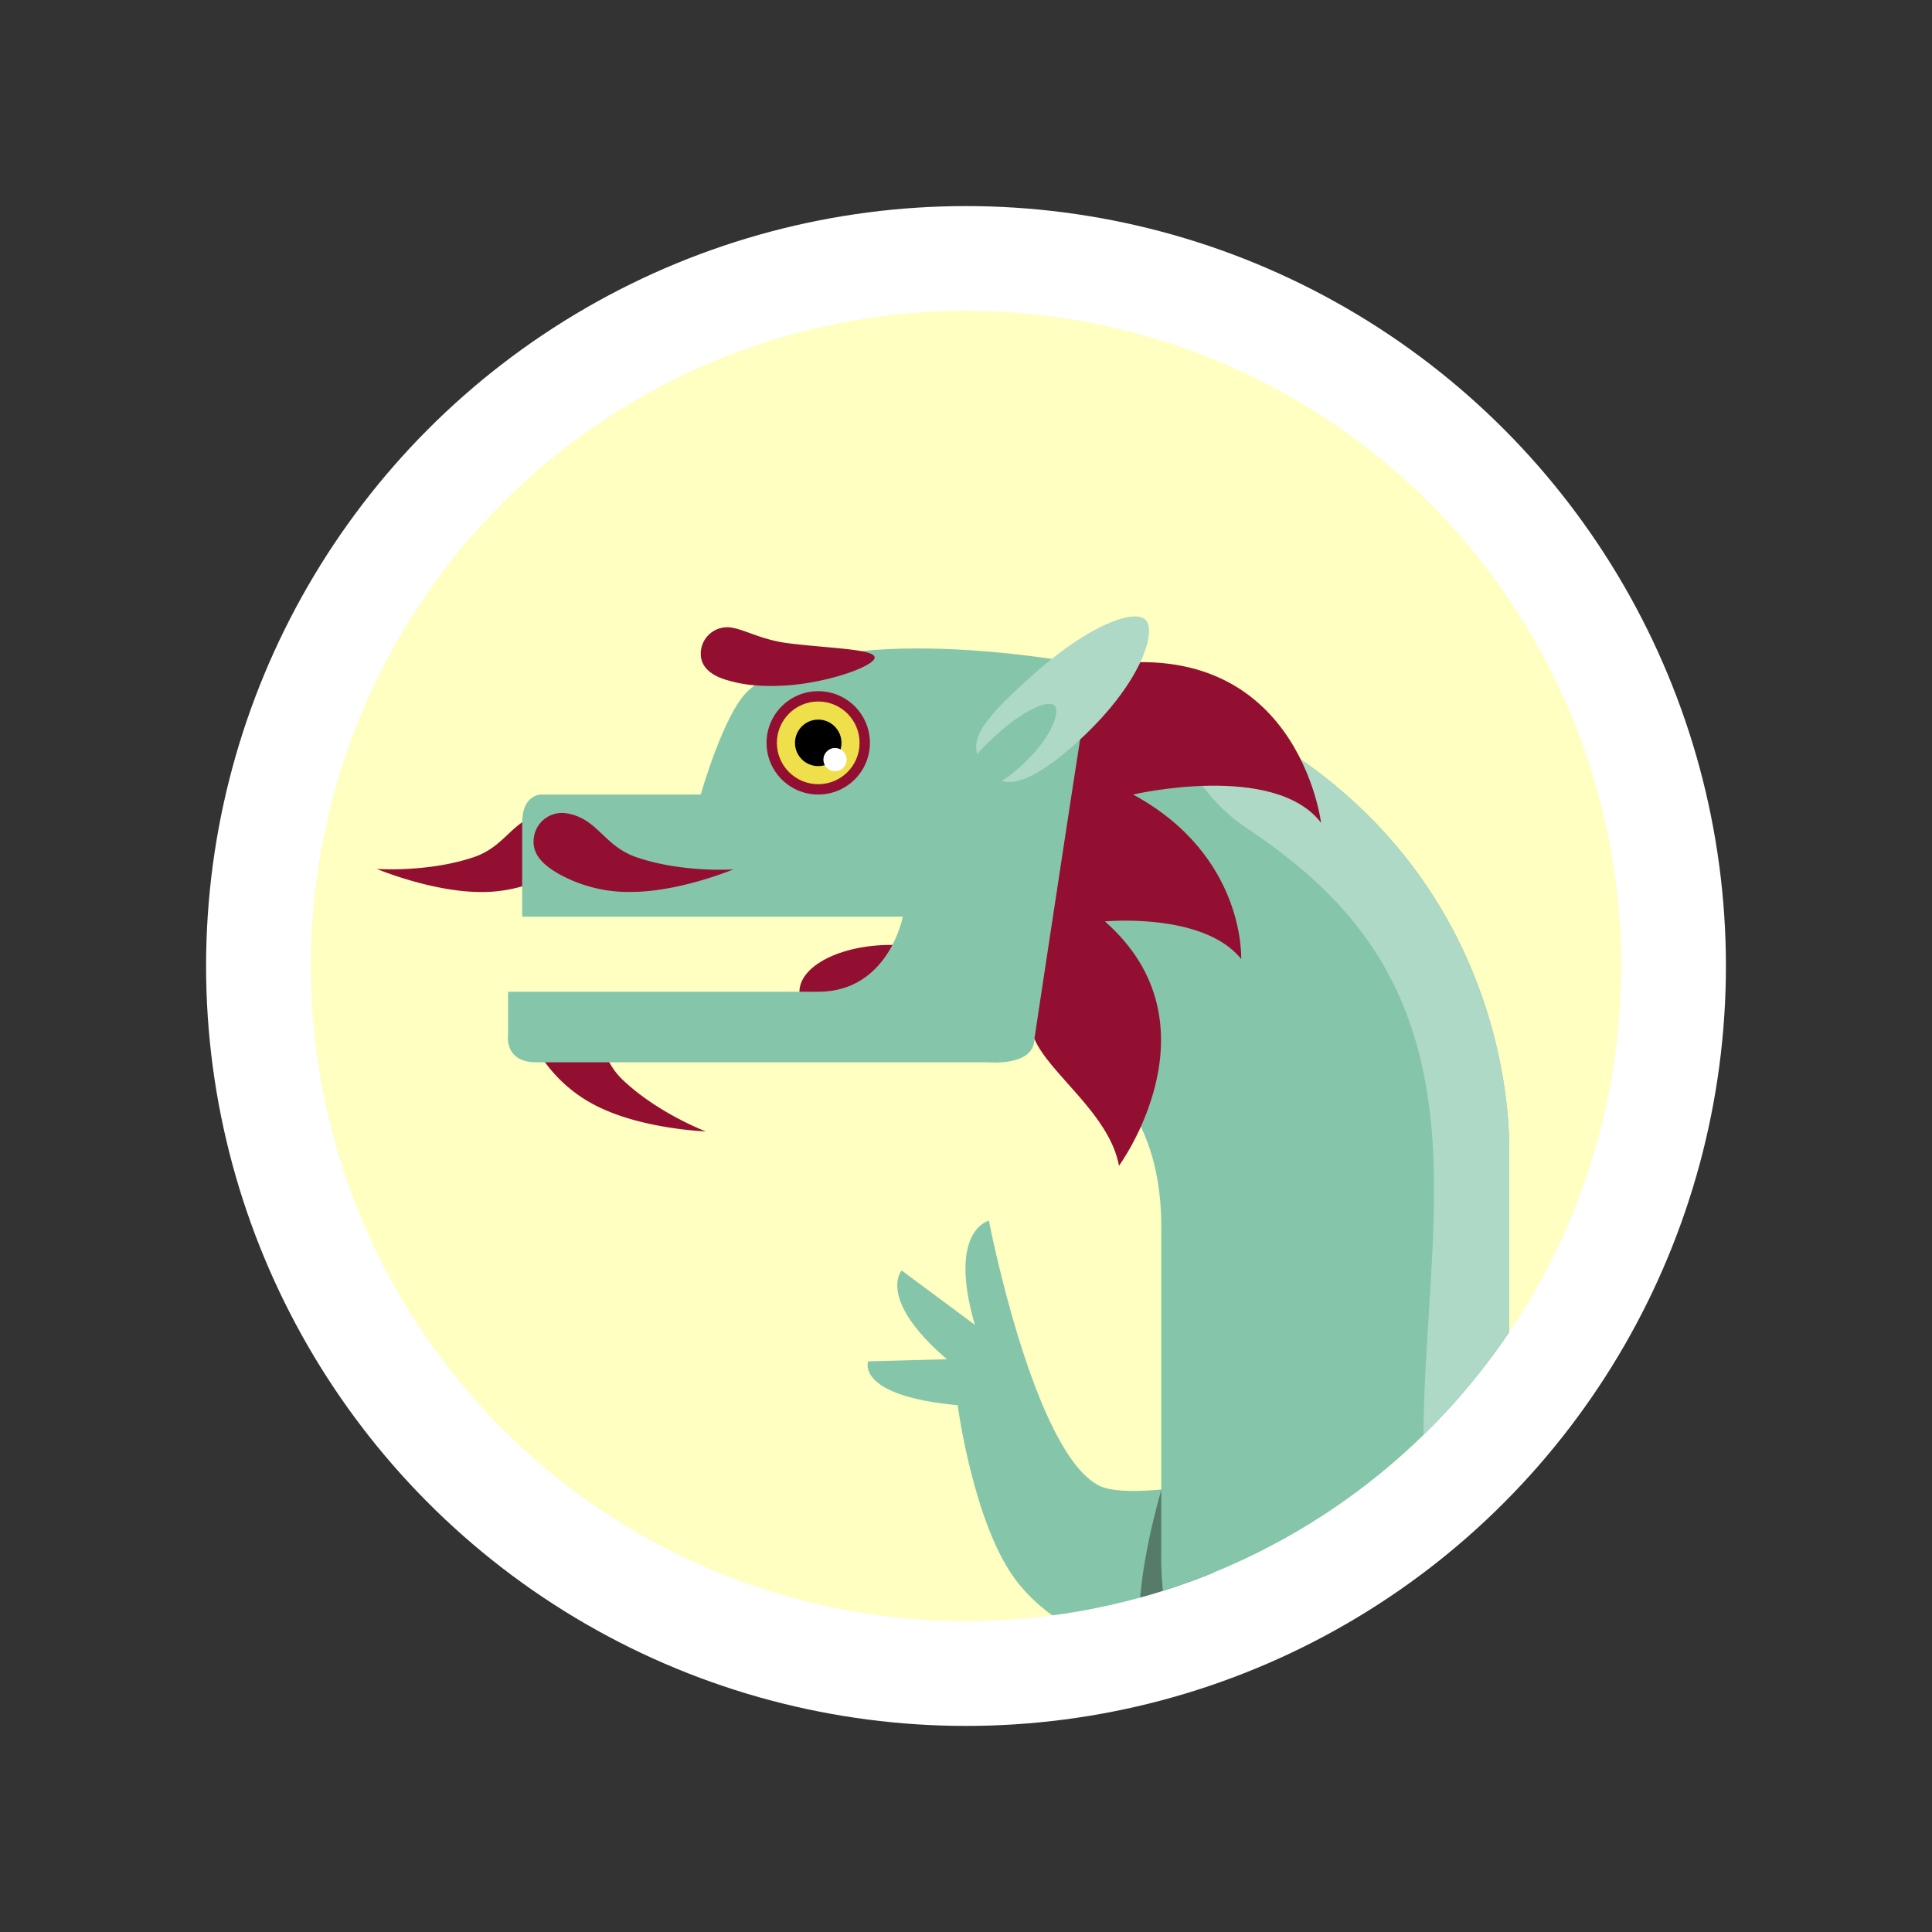 <svg id="Layer_1" data-name="Layer 1" xmlns="http://www.w3.org/2000/svg" xmlns:xlink="http://www.w3.org/1999/xlink" viewBox="0 0 600 600"><rect x="0" y="0" width="600" height="600" fill="#333333" stroke="none"/><defs><style>.cls-1{fill:none;}.cls-2{clip-path:url(#clip-path);}.cls-3{fill:#fff;}.cls-4{clip-path:url(#clip-path-2);}.cls-5{fill:#feffc0;}.cls-6{fill:#930f32;}.cls-7{fill:#85c6ab;}.cls-8{fill:#567c69;}.cls-9{fill:#efdf4b;}.cls-10{fill:#add9c6;}.cls-11{clip-path:url(#clip-path-3);}</style><clipPath id="clip-path"><circle class="cls-1" cx="163.5" cy="-515.5" r="112.5"/></clipPath><clipPath id="clip-path-2"><circle class="cls-1" cx="300" cy="300" r="157.33"/></clipPath><clipPath id="clip-path-3"><circle class="cls-1" cx="300" cy="300" r="203.45"/></clipPath></defs><title>logo</title><g class="cls-2"><rect class="cls-1" x="-100.04" y="-665.35" width="377.69" height="817.83"/></g><circle class="cls-3" cx="300" cy="300" r="182.5"/><g class="cls-4"><circle class="cls-5" cx="300" cy="300" r="157.33"/><path class="cls-6" d="M158.49,276.68s13,5.44,24.59,5.55a34.43,34.43,0,0,0,17.81-4.52c3.94-2.35,6.12-4.92,5.53-8.64a6.81,6.81,0,0,0-7.8-5.65c-7.56,1.2-8.9,7.8-16.87,10.47C170.73,277.59,158.49,276.68,158.49,276.68Z"/><ellipse class="cls-6" cx="282.01" cy="306.22" rx="22.01" ry="11.29"/><path class="cls-6" d="M237.52,339.73s-14-.54-24.63-5.36a34.35,34.35,0,0,1-14.24-11.61c-2.58-3.8-3.47-7.05-1.36-10.16a6.8,6.8,0,0,1,9.45-1.84c6.35,4.28,4.78,10.83,10.87,16.61C226,335.38,237.52,339.73,237.52,339.73Z"/><path class="cls-7" d="M352.4,425s-14.93,2.46-20.34-.19c-15.77-7.73-26.56-63.67-26.56-63.67s-10,2.22-3.37,25l-17.6-13.07s-6,6.83,10.88,21.33L276.5,395s-3.15,8.23,21.5,10.53c0,0,3.77,28.46,14,42,16.86,22.37,55,20.25,55,20.25Z"/><path class="cls-8" d="M352.4,425s.47.85-5.5.82c-2.26,7.9-7.12,27.16-4.63,39.38a98.34,98.34,0,0,0,23.65,2.55l.81-.89Z"/><path class="cls-7" d="M460.88,467.6s-30.47-5.64-30.47-45.14V344.59s4.52-91.41-103.82-117.37c0,0-59.82-11.28-79,6.77-5.81,5.47-11.29,24.83-11.29,24.83H197.93s-4.51,0-4.51,6.77v22.57h91.41s-3.39,18.06-20.32,18.06H190v10.16s-1.13,6.77,6.77,6.77H305.14s11.29,1.13,11.29-5.64c0,0,30.47,5.64,30.47,45.14v77.87s-4.51,91.41,103.83,117.37c0,0,59.81,11.28,79-6.77C535.54,545.65,460.88,460.83,460.88,467.6Z"/><circle class="cls-6" cx="264.51" cy="246.41" r="12.41"/><circle class="cls-9" cx="264.51" cy="246.41" r="9.93"/><circle cx="264.51" cy="246.41" r="5.59"/><circle class="cls-3" cx="268.55" cy="250.44" r="2.79"/><path class="cls-6" d="M278.06,225.91c0,2.07-11,6-20.88,6.69-8.17.57-12.41-.64-14.52-1.24-3.38-1-6.36-2.85-6.36-6.36a6.35,6.35,0,0,1,6.36-6.35c3.32,0,7.67,2.95,14.52,3.82C267,223.72,278.06,223.84,278.06,225.91Z"/><path class="cls-6" d="M244.13,276.8s-13,5.38-24.61,5.43a34.43,34.43,0,0,1-17.8-4.61c-3.92-2.37-6.09-4.95-5.48-8.66a6.81,6.81,0,0,1,7.82-5.62c7.56,1.24,8.87,7.84,16.82,10.55C231.89,277.65,244.13,276.8,244.13,276.8Z"/><path class="cls-8" d="M421,548.07c2.44-6.24,6.11-19.15,3.75-36.45l-21.45,27.29A142.9,142.9,0,0,0,421,548.07Z"/><path class="cls-7" d="M380.37,519.27s.14,15.13-3.31,20.08c-10.05,14.39-67,16.49-67,16.49s.67,10.2,24.2,7.16l-15.61,15.38s5.83,7,22.74-7.48L339,589.67s7.65,4.37,13.7-19.63c0,0,28.7.64,43.66-7.38,24.69-13.23,28.45-51.28,28.45-51.28Z"/><path class="cls-10" d="M483.11,488.41c-12.31-13.58-22.23-23.27-22.23-20.81,0,0-30.47-5.64-30.47-45.14V344.59s4-81.68-87.08-112.54c6.71,13.3,11.66,26.52,23.88,34.67,27.09,18.06,44,39.5,45.15,81.26,1.06,39.5-10.1,84.06,7.9,112.85C437.18,487.92,457.68,489.7,483.11,488.41Z"/><path class="cls-6" d="M316.43,317.51c3.61,8.41,18.06,18.05,20.31,30.47,0,0,24.83-33.86-3.38-58.69,0,0,23.7-2.25,32.72,9,0,0,1.13-24.83-25.95-39.5,0,0,33.85-7.9,45.14,6.77,0,0-5.64-46.27-55-37.45C329.9,228.2,316.43,317.51,316.43,317.51Z"/><path class="cls-10" d="M327.3,245.7c-5.44,5-12.82,10.74-17.69,10-3.72-.53-7.06-4.55-7.16-8.31-.13-4.79,6.59-10.92,11.86-15.79,15-13.83,26.32-17.5,28.86-14.75S342.28,231.87,327.3,245.7Z"/><path class="cls-7" d="M313.42,251.78c-2.7,2.5-6.37,5.34-8.78,5a4.57,4.57,0,0,1-3.56-4.13c-.07-2.38,3.27-5.42,5.89-7.84,7.44-6.87,13.07-8.7,14.34-7.33S320.86,244.91,313.42,251.78Z"/><rect class="cls-1" x="-68.55" y="90.44" width="528.19" height="1143.7"/></g><circle class="cls-3" cx="300" cy="300" r="236"/><g class="cls-11"><circle class="cls-5" cx="300" cy="300" r="203.45"/><path class="cls-6" d="M117,269.85s16.75,7,31.79,7.17a44.6,44.6,0,0,0,23-5.84c5.09-3,7.91-6.37,7.15-11.17a8.81,8.81,0,0,0-10.08-7.32c-9.79,1.55-11.52,10.09-21.82,13.54C132.83,271,117,269.85,117,269.85Z"/><ellipse class="cls-6" cx="276.73" cy="308.04" rx="28.46" ry="14.59"/><path class="cls-6" d="M219.2,351.38s-18.16-.7-31.84-6.93a44.52,44.52,0,0,1-18.42-15c-3.33-4.91-4.48-9.11-1.76-13.14a8.79,8.79,0,0,1,12.22-2.38c8.22,5.54,6.19,14,14.06,21.49C204.36,345.76,219.2,351.38,219.2,351.38Z"/><path class="cls-7" d="M367.76,461.69s-19.3,3.18-26.3-.25c-20.39-10-34.35-82.34-34.35-82.34s-12.9,2.87-4.36,32.34L280,394.55s-7.77,8.83,14.07,27.57l-24.46.66s-4.07,10.65,27.8,13.62c0,0,4.87,36.8,18.08,54.33,21.81,28.93,71.18,26.19,71.18,26.19Z"/><path class="cls-8" d="M367.76,461.69s.61,1.09-7.11,1.05c-2.92,10.22-9.21,35.12-6,50.93A126.21,126.21,0,0,0,385.24,517c.36-.37.7-.76,1.05-1.14Z"/><path class="cls-7" d="M508.05,516.74s-39.41-7.3-39.41-58.38V357.66s5.84-118.21-134.26-151.77c0,0-77.35-14.6-102.16,8.75-7.51,7.08-14.59,32.11-14.59,32.11H168s-5.84,0-5.84,8.76v29.18H280.38S276,308,254.11,308H157.79v13.14s-1.46,8.76,8.76,8.76h140.1s14.59,1.46,14.59-7.3c0,0,39.41,7.3,39.41,58.37v100.7s-5.84,118.21,134.26,151.78c0,0,77.35,14.59,102.16-8.76C604.58,617.66,508.05,508,508.05,516.74Z"/><circle class="cls-6" cx="254.11" cy="230.7" r="16.05"/><circle class="cls-9" cx="254.11" cy="230.7" r="12.84"/><circle cx="254.11" cy="230.7" r="7.22"/><circle class="cls-3" cx="259.33" cy="235.91" r="3.61"/><path class="cls-6" d="M271.63,204.19c0,2.67-14.27,7.76-27,8.65-10.57.74-16-.82-18.79-1.61-4.36-1.24-8.21-3.67-8.21-8.21a8.22,8.22,0,0,1,8.21-8.22c4.31,0,9.93,3.82,18.79,4.94C257.32,201.36,271.63,201.52,271.63,204.19Z"/><path class="cls-6" d="M227.75,270S211,277,195.92,277a44.49,44.49,0,0,1-23-5.95c-5.08-3.06-7.88-6.4-7.09-11.2a8.81,8.81,0,0,1,10.12-7.27c9.77,1.6,11.47,10.14,21.75,13.65C211.92,271.09,227.75,270,227.75,270Z"/><path class="cls-8" d="M456.5,620.8c3.15-8.07,7.9-24.77,4.85-47.15L433.61,609A187,187,0,0,0,456.5,620.8Z"/><path class="cls-7" d="M403.93,583.56s.18,19.56-4.28,26c-13,18.62-86.63,21.33-86.63,21.33s.86,13.18,31.29,9.26L324.13,660s7.54,9,29.41-9.67l-3.1,24.26s9.9,5.66,17.72-25.38c0,0,37.12.83,56.46-9.54,31.93-17.11,36.79-66.32,36.79-66.32Z"/><path class="cls-10" d="M536.79,543.65c-15.92-17.56-28.74-30.1-28.74-26.91,0,0-39.41-7.3-39.41-58.38V357.66S473.84,252,356,212.13c8.67,17.2,15.07,34.3,30.88,44.84,35,23.35,56.91,51.07,58.37,105.07,1.38,51.08-13.05,108.71,10.22,145.94C477.4,543,503.91,545.31,536.79,543.65Z"/><path class="cls-6" d="M321.24,322.64c4.67,10.88,23.35,23.35,26.27,39.4,0,0,32.11-43.78-4.37-75.89,0,0,30.64-2.91,42.32,11.68,0,0,1.46-32.11-33.57-51.08,0,0,43.78-10.22,58.38,8.76,0,0-7.3-59.84-71.16-48.44C338.67,207.15,321.24,322.64,321.24,322.64Z"/><path class="cls-10" d="M335.3,229.79c-7,6.49-16.58,13.88-22.88,13-4.81-.69-9.13-5.89-9.26-10.75-.17-6.2,8.52-14.12,15.35-20.42,19.37-17.89,34-22.63,37.32-19.08S354.67,211.9,335.3,229.79Z"/><path class="cls-7" d="M317.36,237.65c-3.5,3.23-8.24,6.89-11.37,6.45a5.92,5.92,0,0,1-4.6-5.34c-.08-3.08,4.24-7,7.63-10.14,9.62-8.89,16.9-11.25,18.53-9.48S327,228.76,317.36,237.65Z"/><rect class="cls-1" x="-176.59" y="29" width="683.03" height="1478.98"/></g></svg>